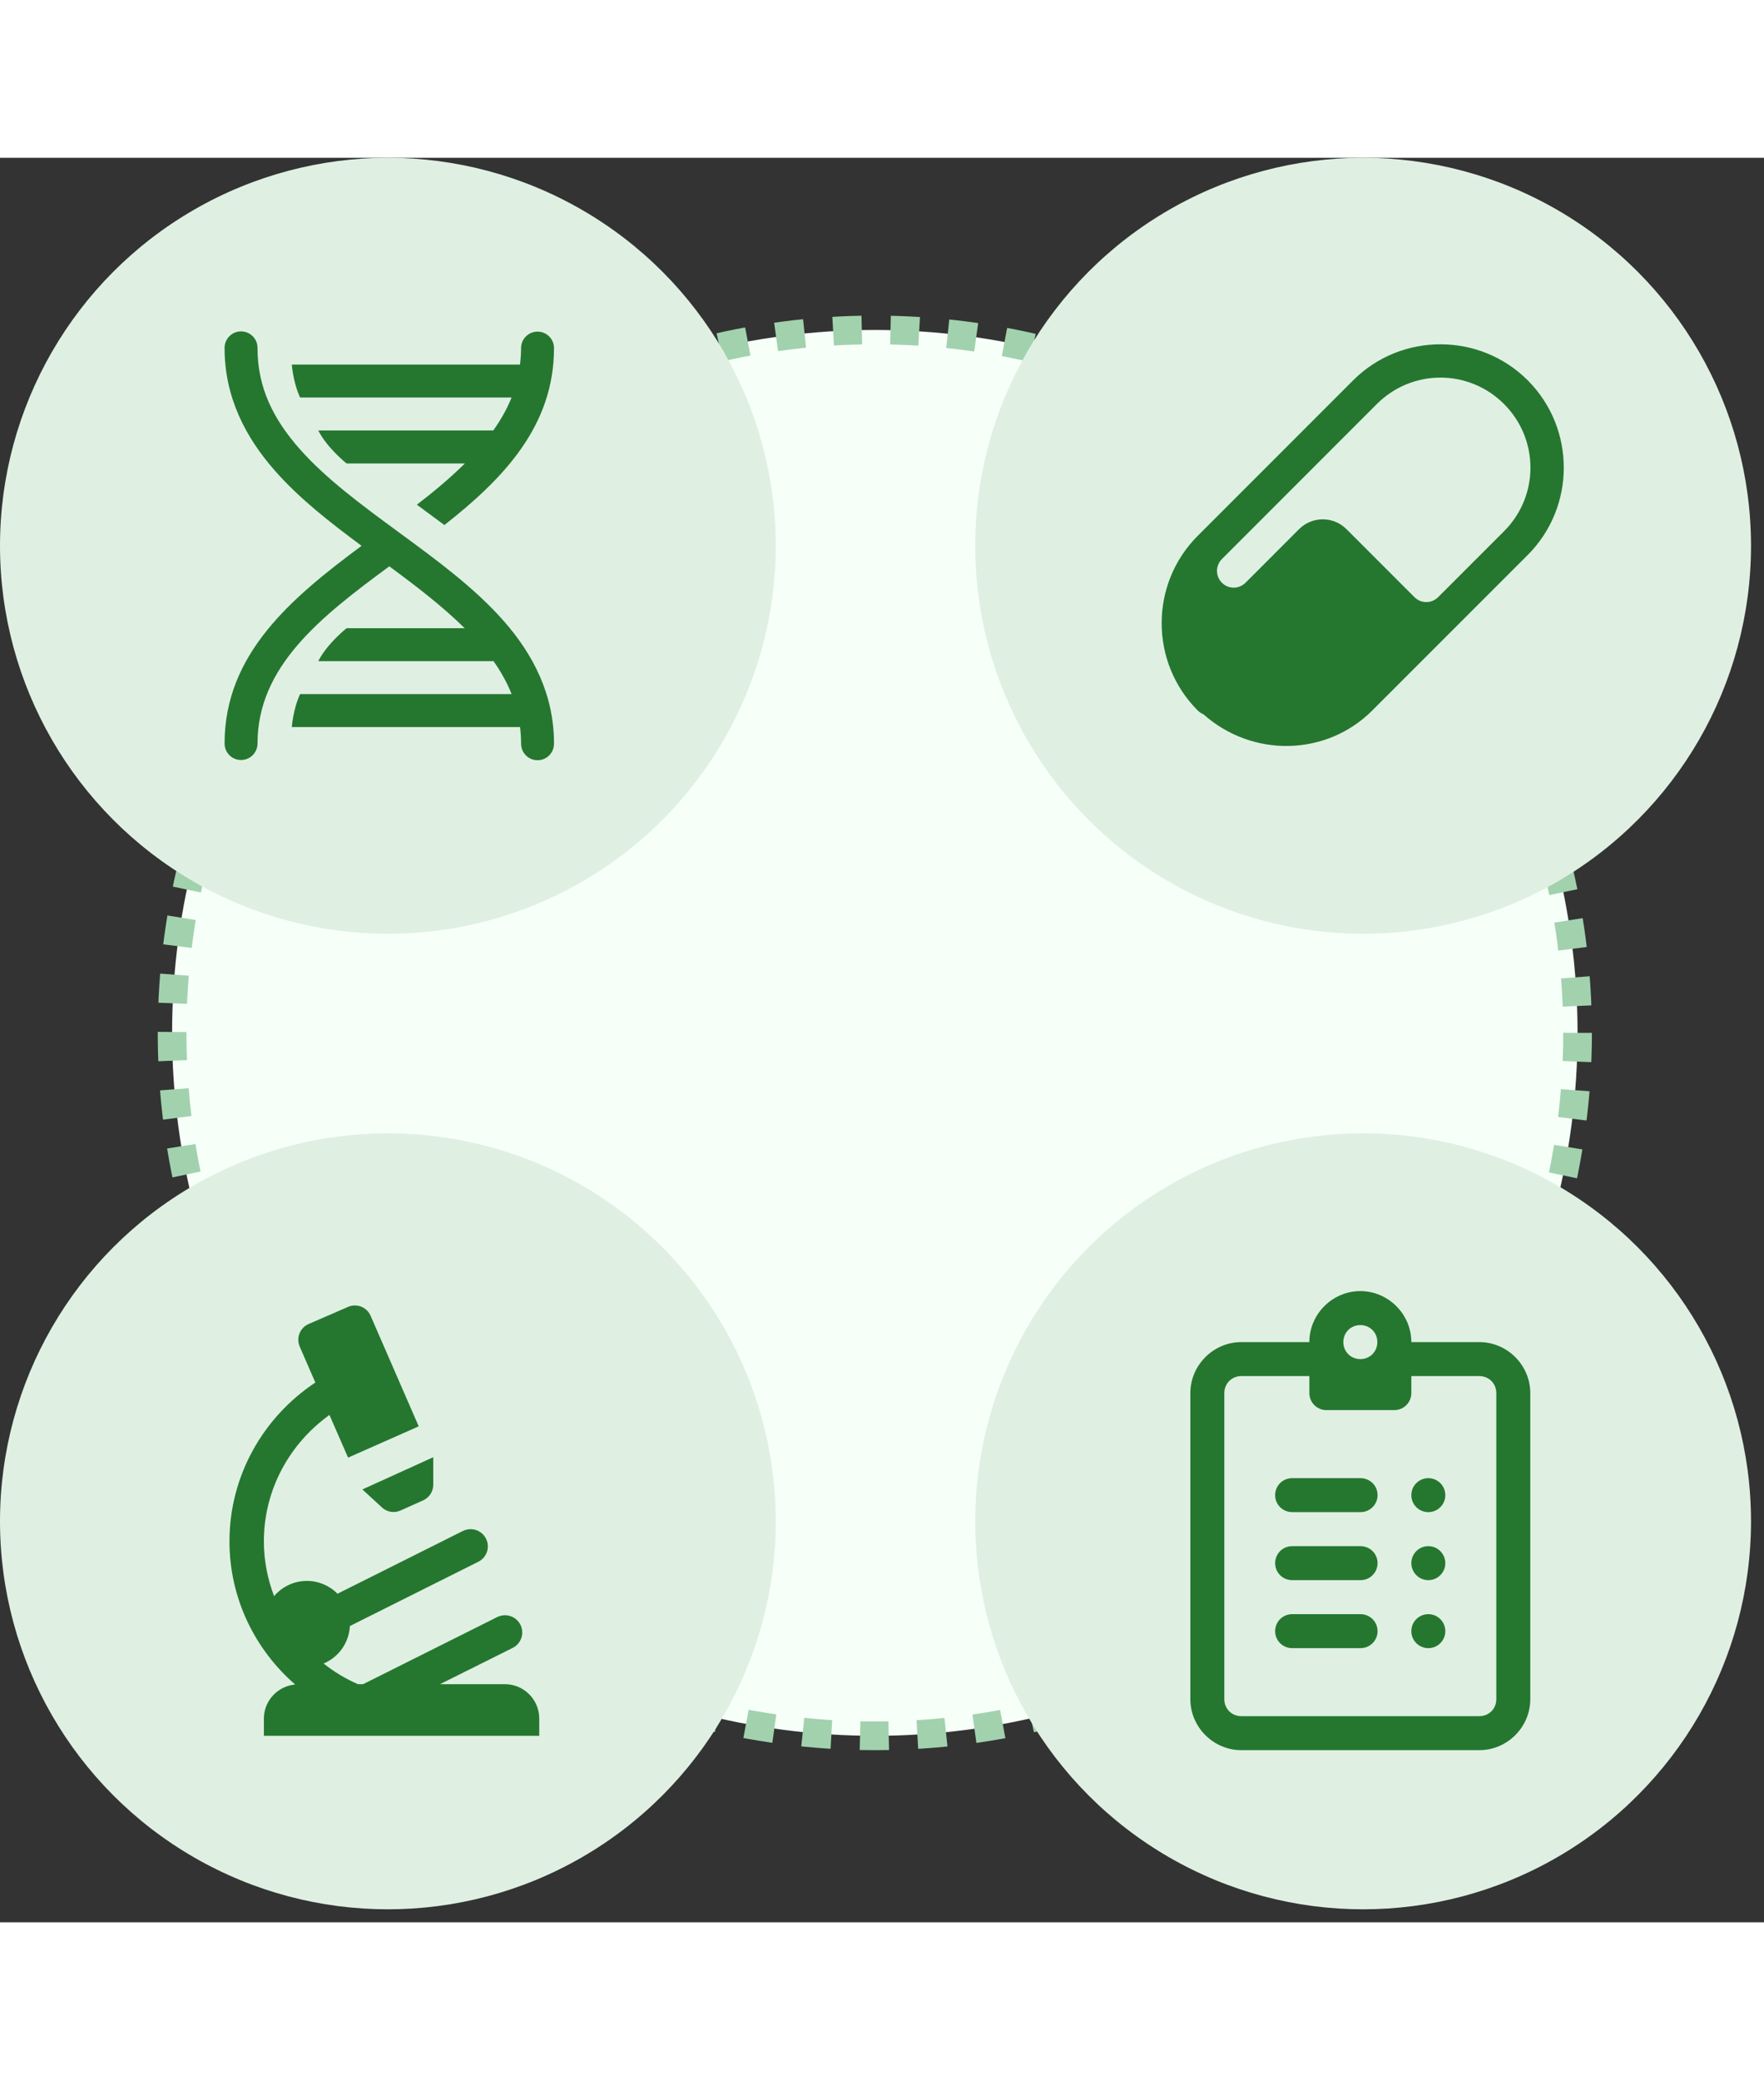 <svg width="123" height="145" viewBox="0 0 123 123" fill="none" xmlns="http://www.w3.org/2000/svg">
<rect x="0" y="0" width="123" height="123" fill="#333333" stroke="none"/>
<circle cx="61" cy="61" r="49" fill="#F7FFF9" stroke="#A1D2AD" stroke-width="2" stroke-dasharray="2 2"/>
<circle cx="27.047" cy="27.047" r="27.047" fill="#DFF0E3"/>
<path d="M16.791 12.1C16.158 12.111 15.651 12.632 15.659 13.265C15.659 16.683 17.121 19.493 19.178 21.822C20.899 23.778 23.046 25.442 25.212 27.049C20.326 30.674 15.659 34.58 15.659 40.83C15.659 41.468 16.174 41.978 16.807 41.978C17.44 41.978 17.956 41.468 17.956 40.83C17.956 35.464 22.331 32.019 27.146 28.478C29.061 29.888 30.888 31.296 32.402 32.791H24.167C24.167 32.791 22.825 33.846 22.192 35.087H34.413C34.928 35.819 35.356 36.582 35.673 37.384H20.926C20.43 38.448 20.348 39.681 20.348 39.681H36.262C36.306 40.055 36.333 40.437 36.333 40.83C36.33 41.244 36.546 41.629 36.903 41.839C37.263 42.046 37.702 42.046 38.06 41.839C38.42 41.629 38.635 41.244 38.63 40.83C38.63 37.412 37.168 34.605 35.114 32.275C33.06 29.946 30.411 28.017 27.828 26.119C25.242 24.225 22.721 22.365 20.899 20.3C19.08 18.238 17.956 16.047 17.956 13.265C17.961 12.957 17.841 12.654 17.62 12.436C17.399 12.215 17.099 12.095 16.791 12.1ZM37.481 12.117C36.849 12.117 36.333 12.629 36.333 13.265C36.333 13.661 36.303 14.042 36.257 14.413H20.348C20.348 14.413 20.43 15.649 20.926 16.71H35.67C35.351 17.518 34.912 18.276 34.396 19.007H22.192C22.825 20.251 24.167 21.307 24.167 21.307H32.416C31.407 22.302 30.28 23.252 29.066 24.182C29.107 24.212 29.142 24.239 29.183 24.266C29.775 24.706 30.381 25.15 30.986 25.6C35.114 22.36 38.63 18.693 38.63 13.265C38.63 12.629 38.114 12.117 37.481 12.117Z" fill="#25772F"/>
<circle cx="95.047" cy="27.047" r="27.047" fill="#DFF0E3"/>
<circle cx="95.047" cy="95.047" r="27.047" fill="#DFF0E3"/>
<circle cx="27.047" cy="95.047" r="27.047" fill="#DFF0E3"/>
<path d="M24.733 80C24.579 80 24.419 80.034 24.271 80.1L21.518 81.294C20.913 81.556 20.637 82.266 20.899 82.87L21.988 85.373C18.36 87.781 16 91.865 16 96.445C16 100.421 17.781 103.992 20.58 106.423C19.363 106.537 18.4 107.549 18.4 108.8V110H37.601V108.8C37.601 107.475 36.529 106.4 35.201 106.4H30.684L35.74 103.875C36.241 103.63 36.515 103.069 36.384 102.519C36.255 101.977 35.768 101.592 35.207 101.595C35.019 101.595 34.831 101.644 34.662 101.726L25.32 106.4H24.958C24.097 106.027 23.296 105.54 22.564 104.961C23.627 104.516 24.339 103.499 24.396 102.348L33.34 97.873C33.842 97.631 34.115 97.069 33.984 96.519C33.856 95.975 33.368 95.593 32.807 95.596C32.619 95.596 32.431 95.644 32.263 95.727L23.533 100.096C22.971 99.523 22.202 99.201 21.401 99.201C20.52 99.201 19.679 99.589 19.112 100.264C18.659 99.076 18.4 97.79 18.4 96.445C18.4 92.84 20.192 89.633 22.971 87.633L24.271 90.608L29.196 88.428L25.841 80.718C25.645 80.262 25.197 79.994 24.733 80ZM30.21 90.58L25.268 92.825L26.634 94.082C26.99 94.41 27.494 94.49 27.93 94.293L29.501 93.589C29.931 93.398 30.21 92.971 30.21 92.503V90.58Z" fill="#25772F"/>
<path d="M100.438 13C98.234 13 96.027 13.836 94.353 15.512L83.513 26.353C80.162 29.703 80.162 35.172 83.513 38.526C83.624 38.634 83.752 38.72 83.896 38.781C83.896 38.781 83.896 38.781 83.902 38.781C87.275 41.799 92.449 41.763 95.686 38.526L106.526 27.685C109.877 24.334 109.877 18.863 106.526 15.512C104.85 13.836 102.645 13 100.438 13ZM100.438 15.321C102.04 15.321 103.645 15.937 104.872 17.164C107.329 19.621 107.329 23.577 104.872 26.034L100.28 30.625C99.822 31.083 99.084 31.083 98.631 30.631C97.079 29.079 93.887 25.886 93.887 25.886C92.974 24.973 91.494 24.973 90.581 25.886L86.85 29.62C86.394 30.078 85.653 30.078 85.198 29.62C84.746 29.168 84.746 28.438 85.19 27.982L96.005 17.164C97.232 15.937 98.837 15.321 100.438 15.321Z" fill="#25772F"/>
<path d="M94.854 79C92.903 79 91.298 80.607 91.298 82.555H86.555C84.607 82.555 83 84.163 83 86.111V107.445C83 109.395 84.607 111 86.555 111H103.149C105.1 111 106.704 109.395 106.704 107.445V86.111C106.704 84.163 105.1 82.555 103.149 82.555H98.409C98.409 80.607 96.802 79 94.854 79ZM94.854 81.37C95.521 81.37 96.039 81.888 96.039 82.555C96.039 83.222 95.521 83.74 94.854 83.74C94.186 83.74 93.668 83.222 93.668 82.555C93.668 81.888 94.186 81.37 94.854 81.37ZM86.555 84.925H91.298V86.111C91.298 86.763 91.83 87.296 92.484 87.296H97.224C97.877 87.296 98.409 86.763 98.409 86.111V84.925H103.149C103.822 84.925 104.334 85.441 104.334 86.111V107.445C104.334 108.118 103.822 108.63 103.149 108.63H86.555C85.885 108.63 85.37 108.118 85.37 107.445V86.111C85.37 85.441 85.885 84.925 86.555 84.925ZM90.113 92.039C89.685 92.033 89.288 92.255 89.072 92.624C88.858 92.996 88.858 93.449 89.072 93.82C89.288 94.189 89.685 94.412 90.113 94.409H94.854C95.279 94.412 95.678 94.189 95.895 93.82C96.109 93.449 96.109 92.996 95.895 92.624C95.678 92.255 95.279 92.033 94.854 92.039H90.113ZM99.594 92.039C98.941 92.039 98.409 92.571 98.409 93.224C98.409 93.877 98.941 94.409 99.594 94.409C100.247 94.409 100.779 93.877 100.779 93.224C100.779 92.571 100.247 92.039 99.594 92.039ZM90.113 96.779C89.685 96.773 89.288 96.996 89.072 97.367C88.858 97.736 88.858 98.189 89.072 98.561C89.288 98.932 89.685 99.155 90.113 99.149H94.854C95.279 99.155 95.678 98.932 95.895 98.561C96.109 98.189 96.109 97.736 95.895 97.367C95.678 96.996 95.279 96.773 94.854 96.779H90.113ZM99.594 96.779C98.941 96.779 98.409 97.311 98.409 97.964C98.409 98.617 98.941 99.149 99.594 99.149C100.247 99.149 100.779 98.617 100.779 97.964C100.779 97.311 100.247 96.779 99.594 96.779ZM90.113 101.519C89.685 101.514 89.288 101.736 89.072 102.108C88.858 102.476 88.858 102.932 89.072 103.301C89.288 103.673 89.685 103.895 90.113 103.89H94.854C95.279 103.895 95.678 103.673 95.895 103.301C96.109 102.932 96.109 102.476 95.895 102.108C95.678 101.736 95.279 101.514 94.854 101.519H90.113ZM99.594 101.519C98.941 101.519 98.409 102.051 98.409 102.704C98.409 103.357 98.941 103.89 99.594 103.89C100.247 103.89 100.779 103.357 100.779 102.704C100.779 102.051 100.247 101.519 99.594 101.519Z" fill="#25772F"/>
</svg>
